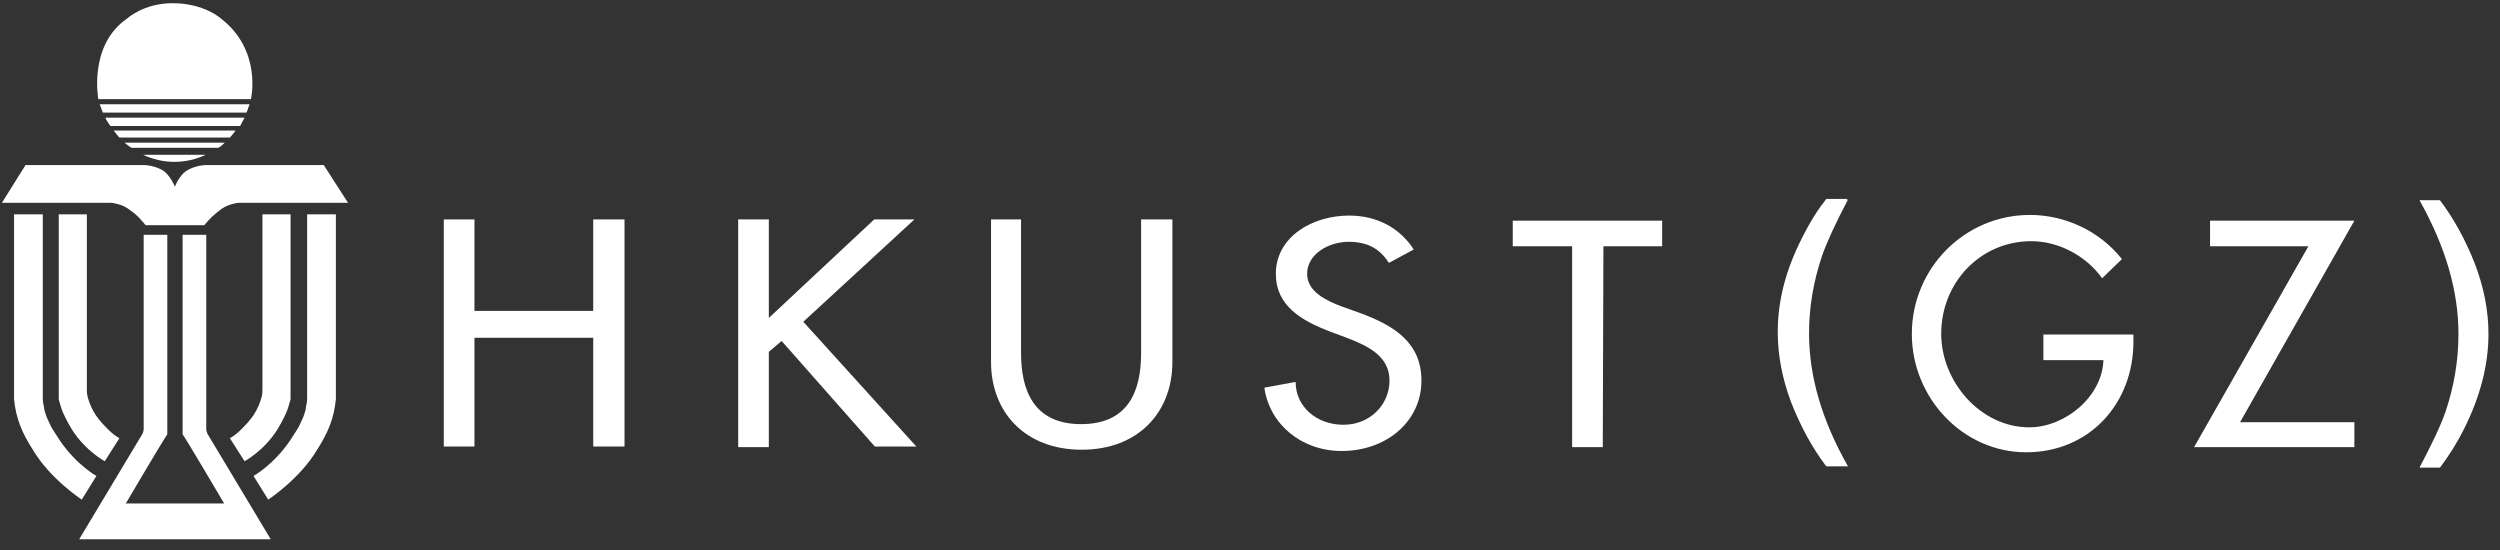 <?xml version="1.0" encoding="UTF-8"?>
<svg width="200px" height="44px" viewBox="0 0 200 44" version="1.1" xmlns="http://www.w3.org/2000/svg" xmlns:xlink="http://www.w3.org/1999/xlink">
    <rect x="0" y="0" width="200" height="44" fill="#333333" stroke="none"/>
    <title>in_UST-GZ_white_en_L1</title>
    <g id="页面-1" stroke="none" stroke-width="1" fill="none" fill-rule="evenodd">
        <g id="NEW-STAFF-ORIENTATION3备份-7" transform="translate(-230, -1397)" fill="#FFFFFF">
            <g id="Footer" transform="translate(0, 1377)">
                <g id="in_UST-GZ_white_en_L1" transform="translate(230, 20)">
                    <g id="编组" fill-rule="nonzero">
                        <path d="M21.66,43.142 L16.654,34.8 C16.654,34.8 16.5,34.595 16.5,34.288 L16.5,34.084 L16.5,33.674 L16.5,18.782 L14.61,18.782 L14.61,34.288 L14.61,34.749 C14.763,34.902 17.931,40.276 17.931,40.276 L10.064,40.276 C10.064,40.276 13.231,34.902 13.384,34.749 L13.384,34.288 L13.384,18.782 L11.494,18.782 L11.494,33.674 L11.494,34.084 L11.494,34.288 C11.494,34.595 11.341,34.8 11.341,34.8 L6.334,43.142 L21.66,43.142 L21.66,43.142 Z" id="路径"></path>
                        <g transform="translate(7.663, 0)" id="路径">
                            <path d="M12.414,7.932 C12.414,7.932 13.333,4.043 10.013,1.484 C10.013,1.484 8.684,0.256 6.13,0.256 C3.831,0.256 2.503,1.484 2.503,1.484 C-0.613,3.634 0.204,7.932 0.204,7.932 L12.414,7.932 Z"></path>
                            <path d="M0.562,9.007 L12.056,9.007 C12.158,8.802 12.209,8.546 12.311,8.342 L0.307,8.342 C0.409,8.546 0.46,8.751 0.562,9.007 Z"></path>
                            <path d="M11.903,9.416 L0.766,9.416 C0.868,9.672 1.022,9.877 1.175,10.082 L11.545,10.082 C11.647,9.877 11.801,9.621 11.903,9.416 Z"></path>
                            <path d="M1.89,11.003 L10.728,11.003 C10.881,10.849 11.034,10.645 11.188,10.44 L1.43,10.44 C1.584,10.645 1.737,10.849 1.89,11.003 Z"></path>
                            <path d="M2.861,11.822 L9.808,11.822 C10.013,11.719 10.166,11.566 10.319,11.412 L2.299,11.412 C2.503,11.566 2.656,11.719 2.861,11.822 Z"></path>
                            <path d="M3.78,12.385 C4.547,12.743 5.415,12.948 6.283,12.948 C7.203,12.948 8.02,12.743 8.787,12.385 L3.78,12.385 Z"></path>
                        </g>
                        <path d="M25.9,13.204 L16.5,13.204 C16.5,13.204 15.632,13.204 14.917,13.664 C14.355,14.022 13.997,14.892 13.997,14.944 L13.997,14.944 C13.997,14.892 13.589,14.022 13.078,13.664 C12.362,13.204 11.494,13.204 11.494,13.204 L2.043,13.204 L0.153,16.223 L8.787,16.223 C8.787,16.223 9.042,16.223 9.195,16.274 C9.451,16.325 9.91,16.428 10.37,16.786 C11.034,17.246 11.188,17.502 11.341,17.656 C11.443,17.758 11.647,18.014 11.647,18.014 L13.742,18.014 L13.997,18.014 L13.997,18.014 L14.712,18.014 L16.347,18.014 C16.347,18.014 16.551,17.758 16.654,17.656 C16.807,17.502 17.011,17.246 17.624,16.786 C18.084,16.428 18.544,16.325 18.799,16.274 C18.952,16.223 19.208,16.223 19.208,16.223 L27.841,16.223 L25.9,13.204 Z" id="路径"></path>
                        <g transform="translate(1.022, 16.888)" id="路径">
                            <g>
                                <path d="M0.102,0.256 L0.102,14.432 C0.102,14.432 0.102,14.585 0.102,14.636 C0.102,14.79 0.102,14.944 0.102,15.046 C0.255,16.581 0.715,17.707 1.635,19.14 C3.014,21.443 5.517,23.081 5.517,23.081 L6.692,21.187 C6.692,21.187 5.108,20.317 3.78,18.372 C3.525,17.963 3.269,17.605 3.065,17.246 C2.912,16.888 2.759,16.632 2.656,16.325 C2.605,16.121 2.503,15.916 2.503,15.711 C2.452,15.455 2.401,15.251 2.401,14.995 C2.401,14.892 2.401,14.534 2.401,14.534 L2.401,14.483 L2.401,0.256 L0.102,0.256 Z"></path>
                                <path d="M3.678,0.256 L3.678,14.534 C3.678,14.534 3.678,14.585 3.678,14.636 C3.678,14.688 3.678,14.79 3.678,14.892 C3.678,14.944 3.678,14.995 3.678,15.046 C3.729,15.251 3.78,15.455 3.882,15.762 C4.036,16.223 4.342,16.837 4.751,17.502 C5.824,19.191 7.356,20.01 7.356,20.01 L8.531,18.168 C8.531,18.168 8.122,17.963 7.663,17.502 C7.356,17.195 6.948,16.786 6.641,16.325 C6.334,15.865 6.13,15.353 6.028,14.995 C5.926,14.688 5.926,14.432 5.926,14.278 C5.926,14.125 5.926,14.074 5.926,14.074 L5.926,0.256 L3.678,0.256 L3.678,0.256 Z"></path>
                            </g>
                            <g transform="translate(17.369, 0)">
                                <path d="M8.48,0.256 L8.48,14.432 C8.48,14.432 8.48,14.585 8.48,14.636 C8.48,14.79 8.48,14.944 8.48,15.046 C8.327,16.581 7.867,17.707 6.948,19.14 C5.568,21.443 3.065,23.081 3.065,23.081 L1.89,21.187 C1.89,21.187 3.474,20.317 4.802,18.372 C5.057,17.963 5.313,17.605 5.517,17.246 C5.67,16.888 5.824,16.632 5.926,16.325 C5.977,16.121 6.079,15.916 6.079,15.711 C6.13,15.455 6.181,15.251 6.181,14.995 C6.181,14.892 6.181,14.534 6.181,14.534 L6.181,14.483 L6.181,0.256 L8.48,0.256 Z"></path>
                                <path d="M4.853,0.256 L4.853,14.534 C4.853,14.534 4.853,14.585 4.853,14.636 C4.853,14.688 4.853,14.79 4.853,14.892 C4.853,14.944 4.853,14.995 4.853,15.046 C4.802,15.251 4.751,15.455 4.649,15.762 C4.495,16.223 4.189,16.837 3.78,17.502 C2.707,19.191 1.175,20.01 1.175,20.01 L0,18.168 C0,18.168 0.409,17.963 0.868,17.502 C1.175,17.195 1.584,16.786 1.89,16.325 C2.197,15.865 2.401,15.353 2.503,14.995 C2.605,14.688 2.605,14.432 2.605,14.278 C2.605,14.125 2.605,14.074 2.605,14.074 L2.605,0.256 L4.853,0.256 Z"></path>
                            </g>
                        </g>
                    </g>
                    <polygon id="路径" points="47.458 24.923 47.458 17.554 49.961 17.554 49.961 35.721 47.458 35.721 47.458 27.021 37.956 27.021 37.956 35.721 35.504 35.721 35.504 17.554 37.956 17.554 37.956 24.872 47.458 24.872"></polygon>
                    <polygon id="路径" points="69.935 17.554 73.153 17.554 64.264 25.742 73.306 35.721 69.986 35.721 62.528 27.277 61.506 28.147 61.506 35.772 59.054 35.772 59.054 17.554 61.506 17.554 61.506 25.435 69.935 17.554"></polygon>
                    <path d="M81.684,17.554 L81.684,28.249 C81.684,31.166 82.655,33.93 86.486,33.93 C90.318,33.93 91.288,31.218 91.288,28.249 L91.288,17.554 L93.791,17.554 L93.791,28.966 C93.791,32.958 91.084,35.977 86.537,35.977 C81.991,35.977 79.283,32.958 79.283,28.966 L79.283,17.554 L81.684,17.554 L81.684,17.554 L81.684,17.554 Z" id="路径"></path>
                    <path d="M111.109,21.034 C110.394,19.908 109.423,19.345 107.891,19.345 C106.307,19.345 104.57,20.317 104.57,21.904 C104.57,23.336 106.103,24.053 107.329,24.514 L108.759,25.025 C111.569,26.049 113.714,27.431 113.714,30.45 C113.714,33.725 110.905,36.079 107.329,36.079 C104.11,36.079 101.556,33.93 101.148,31.013 L103.651,30.552 C103.651,32.548 105.336,33.981 107.482,33.981 C109.628,33.981 111.16,32.344 111.16,30.45 C111.16,28.505 109.474,27.686 107.737,27.021 L106.358,26.509 C104.11,25.639 102.067,24.462 102.067,21.904 C102.067,18.986 104.928,17.246 107.942,17.246 C110.138,17.246 111.977,18.219 113.101,19.959 L111.109,21.034 L111.109,21.034 L111.109,21.034 Z" id="路径"></path>
                    <polygon id="路径" points="128.222 35.772 125.77 35.772 125.77 19.703 121.019 19.703 121.019 17.656 132.973 17.656 132.973 19.703 128.273 19.703 128.222 35.772 128.222 35.772"></polygon>
                    <path d="M170.674,26.612 L170.674,27.328 C170.674,32.292 167.149,36.182 162.091,36.182 C157.034,36.182 152.947,31.832 152.947,26.714 C152.947,21.494 157.136,17.195 162.398,17.195 C165.208,17.195 167.966,18.475 169.754,20.726 L168.171,22.262 C166.893,20.471 164.697,19.294 162.5,19.294 C158.464,19.294 155.297,22.569 155.297,26.714 C155.297,30.501 158.413,34.186 162.347,34.186 C165.157,34.186 168.171,31.781 168.273,28.812 L163.471,28.812 L163.471,26.765 L170.674,26.765 L170.674,26.612 L170.674,26.612 Z" id="路径"></path>
                    <polygon id="路径" points="188.349 33.725 188.349 35.772 175.527 35.772 184.671 19.703 176.804 19.703 176.804 17.656 188.349 17.656 179.205 33.776 188.349 33.776"></polygon>
                    <path d="M147.839,15.967 C146.868,17.809 146.153,19.345 145.744,20.522 C145.08,22.518 144.723,24.565 144.723,26.663 C144.723,30.092 145.744,33.623 147.839,37.308 L146.102,37.308 C144.978,35.824 144.059,34.135 143.292,32.19 C142.577,30.296 142.22,28.403 142.22,26.561 C142.22,24.002 142.884,21.545 144.161,19.038 C144.825,17.707 145.489,16.684 146.102,15.916 L147.737,15.916 L147.737,15.967 L147.839,15.967 Z" id="路径"></path>
                    <path d="M199.077,26.714 C199.077,29.222 198.413,31.729 197.136,34.288 C196.523,35.516 195.858,36.54 195.194,37.41 L193.56,37.41 C194.53,35.568 195.245,34.084 195.654,32.906 C196.318,30.911 196.676,28.864 196.676,26.714 C196.676,23.285 195.654,19.754 193.56,16.018 L195.194,16.018 C196.318,17.502 197.238,19.191 198.004,21.136 C198.719,23.029 199.077,24.872 199.077,26.714 L199.077,26.714 Z" id="路径"></path>
                </g>
            </g>
        </g>
    </g>
</svg>